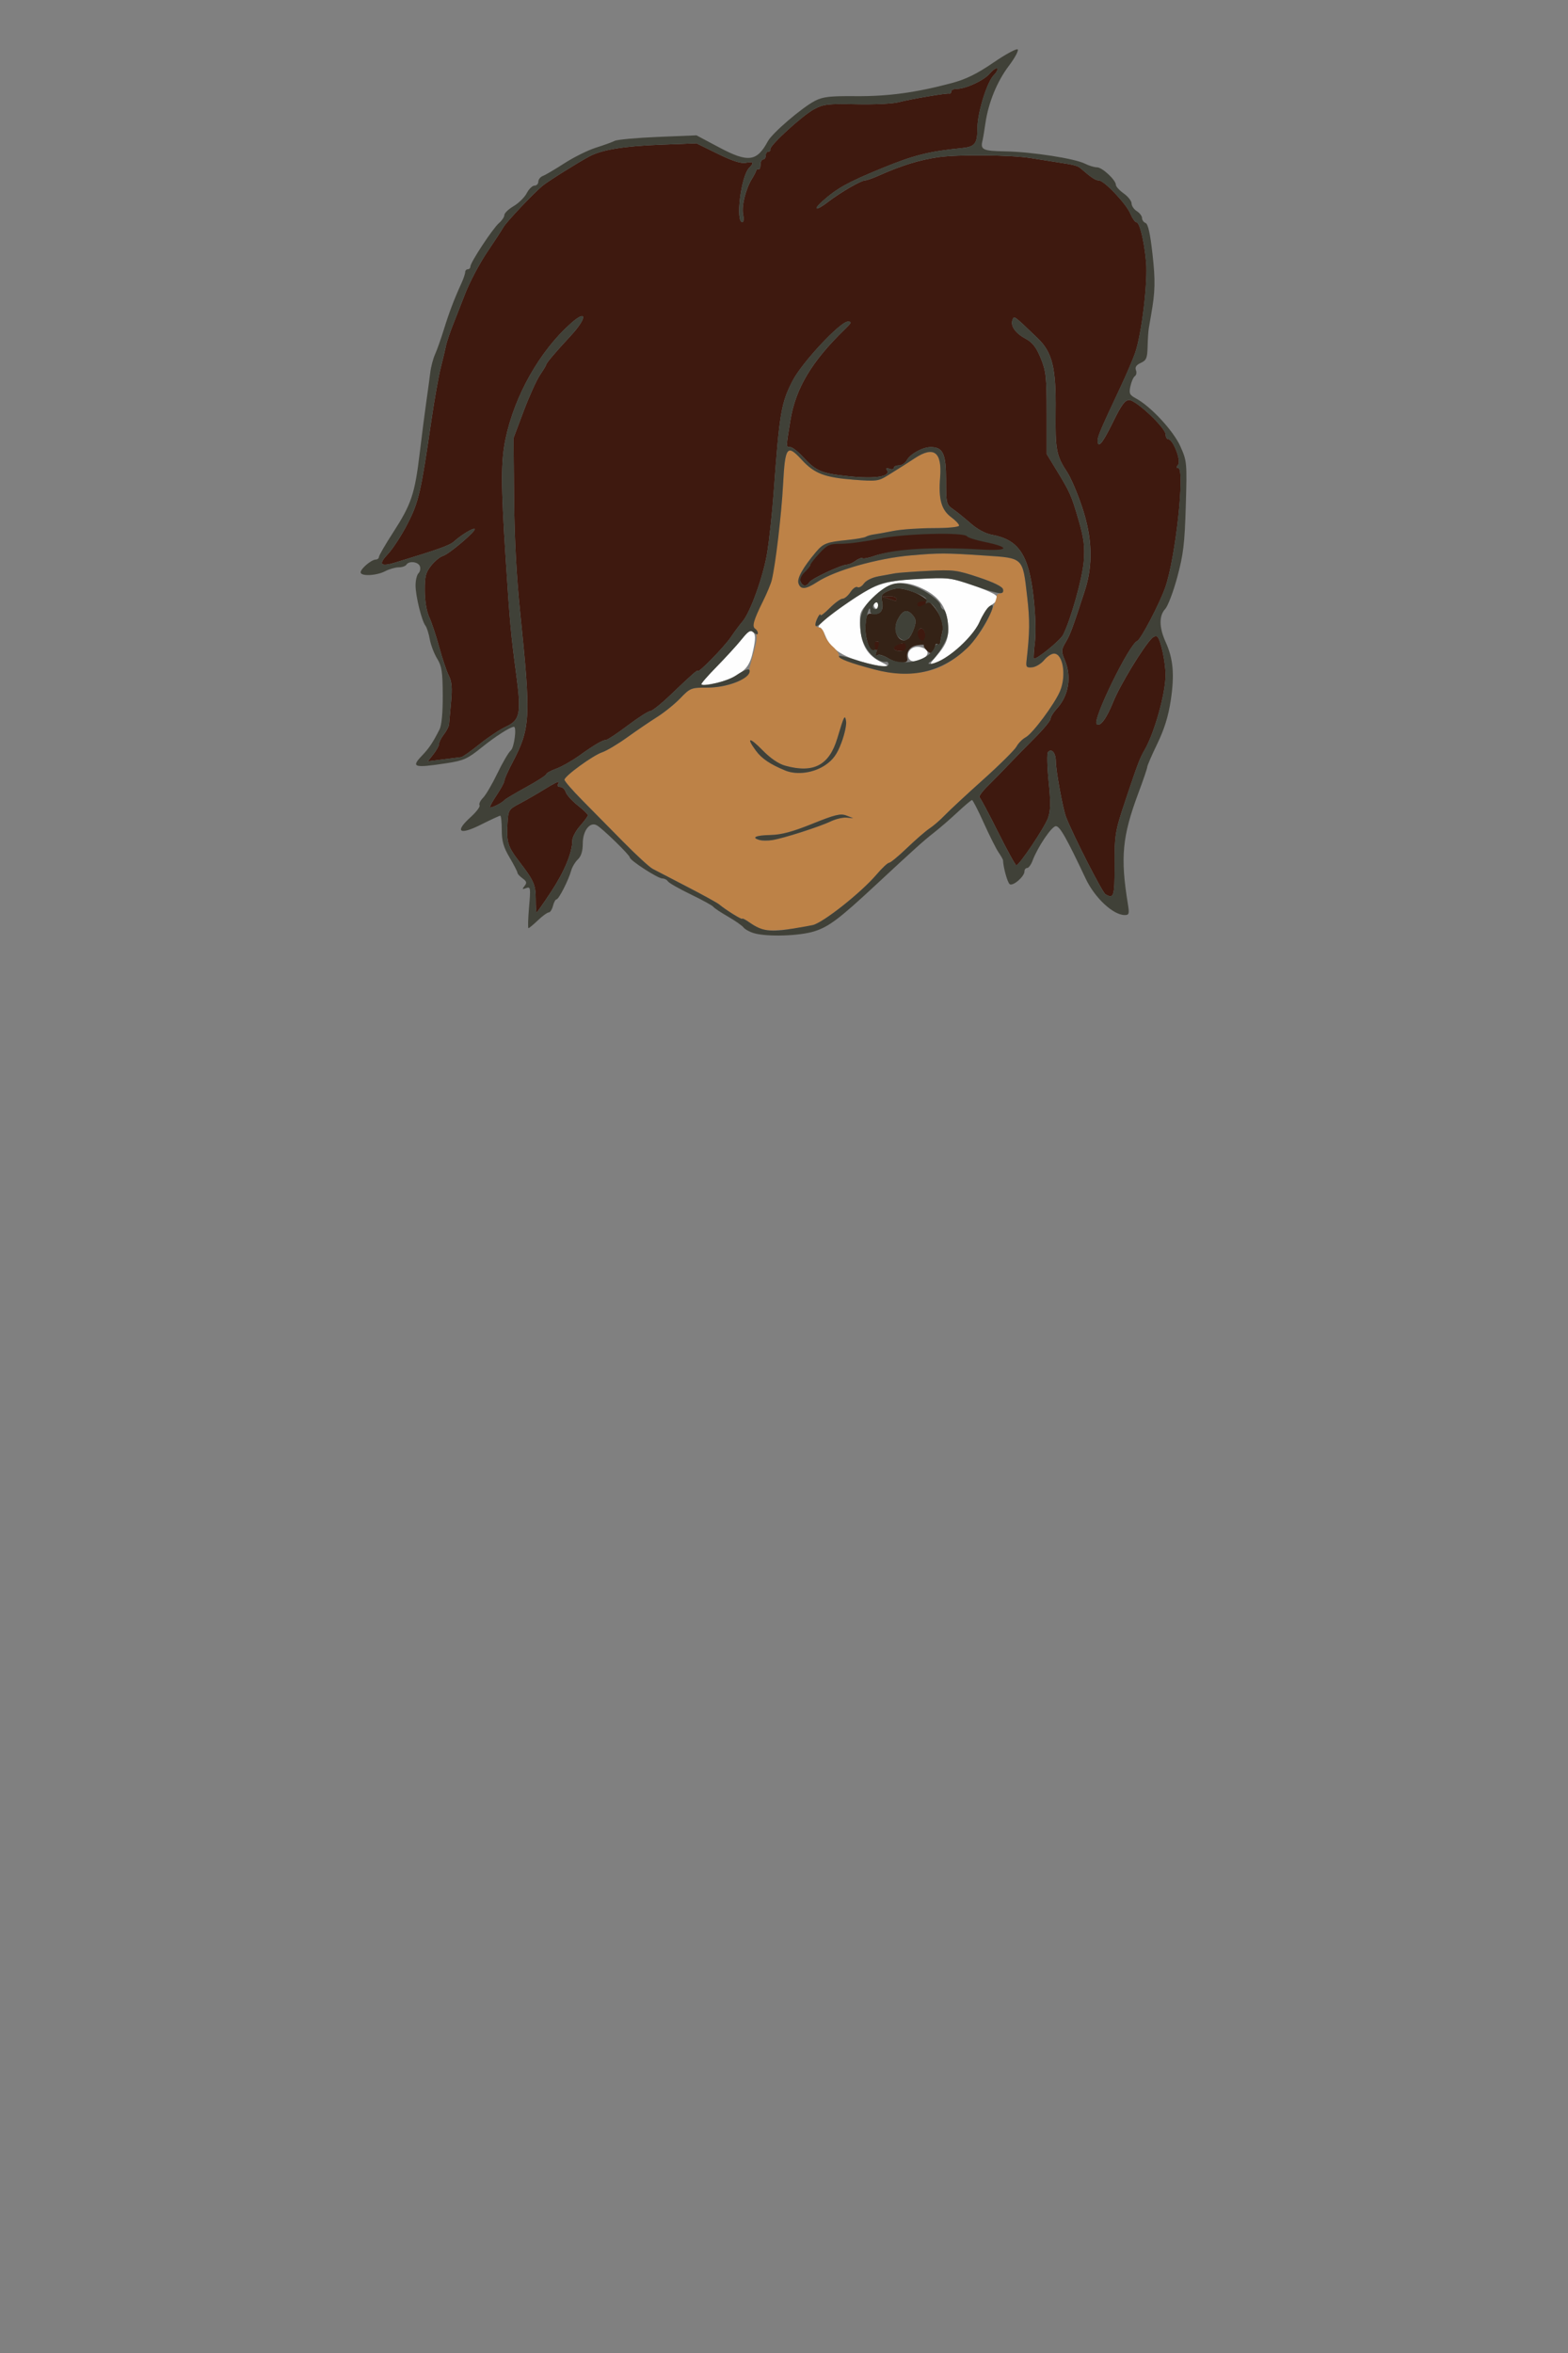 <?xml version="1.0" encoding="UTF-8" standalone="no"?>
<!-- Created with Inkscape (http://www.inkscape.org/) -->

<svg
   version="1.1"
   id="svg2"
   width="192"
   height="288"
   viewBox="0 0 192 288"
   sodipodi:docname="head18.svg"
   inkscape:version="1.2.2 (732a01da63, 2022-12-09)"
   xmlns:inkscape="http://www.inkscape.org/namespaces/inkscape"
   xmlns:sodipodi="http://sodipodi.sourceforge.net/DTD/sodipodi-0.dtd"
   xmlns="http://www.w3.org/2000/svg"
   xmlns:svg="http://www.w3.org/2000/svg">
  <rect x="0" y="0" width="192" height="288" fill="#808080" stroke="none"/>
  <defs
     id="defs6" />
  <sodipodi:namedview
     id="namedview4"
     pagecolor="#ffffff"
     bordercolor="#000000"
     borderopacity="0.25"
     inkscape:showpageshadow="2"
     inkscape:pageopacity="0.0"
     inkscape:pagecheckerboard="0"
     inkscape:deskcolor="#d1d1d1"
     showgrid="false"
     inkscape:zoom="7.994235"
     inkscape:cx="108.01534"
     inkscape:cy="76.680258"
     inkscape:window-width="1920"
     inkscape:window-height="1001"
     inkscape:window-x="-9"
     inkscape:window-y="-9"
     inkscape:window-maximized="1"
     inkscape:current-layer="g170" />
  <g
     inkscape:groupmode="layer"
     inkscape:label="Image"
     id="g8">
    <g
       id="g170">
      <path
         id="path180"
         style="display:inline;fill:#fefefe;stroke-width:0.32"
         d="m 114.477,70.75 c -0.562,0.013 -1.234,0.05 -2.102,0.102 -4.244,0.254 -5.329,0.646 -9.045,3.256 -2.426,1.704 -3.51,2.693 -2.953,2.693 0.162,0 0.474,0.467 0.693,1.039 0.544,1.421 1.916,2.42 4.291,3.121 1.099,0.324 2.359,0.595 2.799,0.6 0.735,0.008 0.712,-0.035 -0.291,-0.535 -1.649,-0.823 -2.367,-2.013 -2.523,-4.182 -0.131,-1.811 -0.09,-1.936 1.074,-3.225 2.109,-2.334 3.905,-2.799 6.381,-1.652 2.079,0.962 3.048,2.232 3.258,4.262 0.188,1.824 -0.115,2.637 -1.613,4.332 -0.732,0.828 -0.64,0.873 0.664,0.32 1.563,-0.663 4.198,-3.268 4.854,-4.797 0.336,-0.783 1.021,-1.724 1.523,-2.094 0.807,-0.594 0.858,-0.725 0.434,-1.133 -0.264,-0.254 -1.691,-0.859 -3.172,-1.344 -1.269,-0.416 -1.995,-0.633 -2.838,-0.721 -0.421,-0.044 -0.872,-0.056 -1.434,-0.043 z m -7.154,2.975 c -0.039,-0.001 -0.082,0.011 -0.127,0.039 -0.179,0.111 -0.244,0.334 -0.143,0.498 0.274,0.444 0.467,0.361 0.467,-0.201 0,-0.206 -0.081,-0.332 -0.197,-0.336 z m -15.338,3.518 c -0.252,-0.03 -0.571,0.262 -1.172,1.01 -0.56,0.697 -1.926,2.194 -3.035,3.326 -1.109,1.132 -2.018,2.122 -2.018,2.197 0,0.274 3.051,-0.327 3.836,-0.756 1.777,-0.97 2.244,-1.578 2.631,-3.42 0.302,-1.439 0.3,-1.921 -0.006,-2.227 -0.077,-0.077 -0.152,-0.121 -0.236,-0.131 z m 20.396,1.922 c -0.114,-0.001 -0.222,0.011 -0.326,0.035 -0.623,0.142 -1.032,0.705 -0.799,1.312 0.204,0.531 0.867,0.576 1.725,0.117 0.885,-0.474 0.764,-1.164 -0.248,-1.418 -0.12,-0.03 -0.238,-0.046 -0.352,-0.047 z" />
      <path
         style="display:inline;fill:#bd8247;stroke-width:0.32"
         d="m 93.12,113.689 c -0.264,-0.099 -0.876,-0.458 -1.36,-0.797 -0.484,-0.339 -0.88,-0.539 -0.88,-0.444 0,0.173 -2.04,-1.095 -2.812,-1.748 -0.227,-0.192 -1.994,-1.166 -3.928,-2.165 -1.934,-0.999 -3.837,-1.987 -4.229,-2.196 -0.392,-0.209 -2.008,-1.694 -3.592,-3.3 C 74.736,101.434 72.468,99.135 71.28,97.933 70.092,96.73 69.12,95.608 69.12,95.439 69.12,94.992 72.606,92.457 73.746,92.074 74.282,91.894 75.656,91.074 76.8,90.252 77.944,89.429 79.6,88.303 80.48,87.748 81.36,87.194 82.639,86.16 83.321,85.45 84.528,84.197 84.623,84.16 86.694,84.16 c 2.508,0 4.954,-1.01 5.035,-2.08 0.027,-0.352 0.523,-2.006 0.797,-3.141 0.334,-1.384 -0.138,-2.127 -0.351,-2.383 -0.331,-0.398 0.256,-2.17 1.113,-3.435 0.93,-1.372 2.247,-7.224 2.6,-13.821 0.249,-4.659 0.488,-4.977 2.277,-3.029 1.556,1.694 2.797,2.17 6.385,2.448 2.752,0.213 3.029,0.178 4.155,-0.525 2.025,-1.264 2.191,-1.369 3.322,-2.112 2.33,-1.53 3.342,-0.76 3.092,2.355 -0.215,2.674 0.149,3.976 1.36,4.872 0.529,0.391 0.962,0.851 0.962,1.022 0,0.18 -1.33,0.31 -3.156,0.31 -1.736,0 -3.932,0.154 -4.88,0.342 -0.948,0.188 -2.025,0.382 -2.394,0.431 -0.369,0.049 -0.816,0.179 -0.994,0.289 -0.178,0.11 -1.172,0.285 -2.209,0.388 -2.594,0.258 -2.996,0.411 -3.897,1.481 -1.599,1.901 -2.333,3.211 -2.139,3.822 0.258,0.813 0.881,0.767 2.317,-0.17 2.171,-1.416 7.366,-2.89 11.433,-3.242 3.558,-0.308 4.156,-0.307 9.066,0.019 4.761,0.317 4.63,0.19 5.185,4.999 0.343,2.971 0.329,4.309 -0.081,7.962 -0.076,0.681 0.029,0.788 0.71,0.718 0.44,-0.045 1.093,-0.441 1.452,-0.88 C 128.211,80.359 128.754,80 129.06,80 c 1.102,0 1.536,2.688 0.741,4.59 -0.651,1.558 -3.355,5.197 -4.197,5.647 -0.403,0.216 -0.913,0.727 -1.132,1.137 -0.219,0.409 -2.055,2.229 -4.08,4.045 -2.025,1.815 -4.138,3.776 -4.695,4.358 -0.557,0.581 -1.397,1.309 -1.867,1.617 -0.47,0.308 -1.708,1.381 -2.752,2.383 -1.044,1.003 -2.037,1.823 -2.208,1.823 -0.171,0 -0.868,0.654 -1.55,1.454 -1.877,2.202 -6.534,5.888 -7.801,6.174 -2.714,0.614 -5.463,0.812 -6.398,0.461 z m 4.96,-11.818 c 1.408,-0.447 3.049,-1.049 3.647,-1.337 0.598,-0.289 1.462,-0.495 1.92,-0.457 l 0.833,0.068 -0.846,-0.327 c -0.707,-0.274 -1.391,-0.108 -4.16,1.01 -2.441,0.985 -3.798,1.348 -5.152,1.375 -1.801,0.037 -2.394,0.324 -1.282,0.62 0.815,0.217 2.151,-0.035 5.04,-0.952 z m 3.017,-8.255 c 0.936,-0.648 1.414,-1.321 1.939,-2.725 0.384,-1.026 0.639,-2.203 0.567,-2.618 -0.151,-0.872 -0.238,-0.704 -1.073,2.087 -0.99,3.307 -2.905,4.319 -6.37,3.363 -0.823,-0.227 -1.823,-0.908 -2.8,-1.909 -1.595,-1.633 -2.025,-1.596 -0.8,0.069 0.714,0.97 1.753,1.671 3.6,2.428 1.432,0.587 3.508,0.294 4.937,-0.696 z m 14.319,-12.123 c 2.382,-1.207 4.356,-3.264 5.58,-5.813 0.592,-1.232 1.058,-2.42 1.036,-2.64 -0.022,-0.22 0.171,-0.4 0.428,-0.4 0.258,0 0.421,-0.229 0.364,-0.51 -0.066,-0.326 -1.143,-0.856 -2.983,-1.469 -2.681,-0.893 -3.112,-0.947 -6.24,-0.786 -1.848,0.096 -3.648,0.229 -4,0.295 -0.352,0.067 -1.253,0.23 -2.002,0.364 -0.797,0.142 -1.55,0.51 -1.814,0.888 -0.249,0.355 -0.602,0.554 -0.784,0.441 -0.182,-0.113 -0.57,0.16 -0.862,0.605 -0.292,0.446 -0.726,0.81 -0.963,0.81 -0.238,0 -0.941,0.509 -1.563,1.131 -0.622,0.622 -1.133,1.018 -1.136,0.88 -0.008,-0.411 -0.625,0.675 -0.63,1.109 -0.003,0.22 0.195,0.4 0.44,0.4 0.245,0 0.537,0.364 0.648,0.809 0.112,0.445 0.559,1.119 0.995,1.498 0.435,0.379 0.792,0.864 0.792,1.079 0,0.446 1.112,0.896 4.32,1.749 3.045,0.81 6.238,0.641 8.375,-0.442 z"
         id="path178"
         inkscape:label="skin"
         sodipodi:nodetypes="ssssssssssssssssssssssssssssssssssssscssssssssssssssssscsscssssssssssssssssssssssssssccssssss" />
      <path
         id="path172"
         style="display:inline;fill:#3e190f;stroke-width:0.32"
         inkscape:label="eye2"
         d="M 108.881,72.992 108,73.023 l 0.801,0.256 c 0.44,0.141 0.835,0.272 0.879,0.289 0.044,0.018 0.08,-0.113 0.08,-0.289 0,-0.176 -0.395,-0.305 -0.879,-0.287 z m 4,0.467 c -0.274,0 -0.717,0.348 -0.717,0.524 0,0.176 0.323,0.398 0.488,0.398 0.166,0 0.874,-0.316 0.983,-0.492 0.109,-0.176 -0.48,-0.43 -0.754,-0.43 z m -0.109,3.461 c -0.303,0.031 -0.652,0.591 -0.471,1.063 0.098,0.256 0.623,0.527 0.805,0.527 0.411,0 0.282,-1.285 -0.123,-1.535 -0.05,-0.031 -0.1,-0.049 -0.148,-0.055 -0.021,-0.002 -0.042,-0.002 -0.062,0 z m -5.412,1.586 c -0.23,0 -0.688,0.271 -0.598,0.506 0.09,0.235 0.469,0.598 0.52,0.598 0.05,0 0.479,-0.379 0.569,-0.613 0.09,-0.235 -0.26,-0.49 -0.49,-0.49 z m 3.113,0.24 c -0.111,0.009 -0.507,0.07 -0.762,0.168 -0.278,0.107 -0.271,0.323 -0.271,0.48 0,0.157 0.357,0.285 0.791,0.285 0.571,0 0.973,-0.134 0.84,-0.48 -0.105,-0.274 -0.309,-0.534 -0.205,-0.586 0.269,-0.134 -0.356,0.13 -0.393,0.133 z"
         sodipodi:nodetypes="cccssscssssssssscssssscsssssssss" />
      <path
         style="display:inline;fill:#342216;stroke-width:0.32"
         d="m 108.778,80.58 c -0.537,-0.327 -1.112,-0.51 -1.277,-0.408 -0.376,0.232 -0.377,0.071 -0.009,-0.898 0.213,-0.561 0.182,-0.767 -0.116,-0.767 -0.238,0 -0.344,0.244 -0.254,0.587 0.084,0.323 0.01,0.587 -0.165,0.587 -0.554,0 -1.093,-1.806 -0.971,-3.25 0.109,-1.282 0.182,-1.383 0.945,-1.293 0.934,0.11 1.335,-0.526 1.049,-1.663 -0.138,-0.551 0.011,-0.801 0.655,-1.095 1.057,-0.481 1.631,-0.473 3.122,0.046 2.259,0.787 4.039,3.209 3.627,4.935 -0.115,0.483 -0.228,1.052 -0.25,1.265 -0.022,0.212 -0.16,0.312 -0.307,0.221 -0.147,-0.091 -0.269,-0.048 -0.272,0.094 -0.003,0.142 -0.134,0.462 -0.291,0.711 -0.244,0.385 -0.359,0.379 -0.78,-0.042 -0.272,-0.272 -0.43,-0.558 -0.351,-0.636 0.078,-0.078 -0.284,-0.08 -0.805,-0.003 -0.914,0.134 -1.416,0.825 -1.219,1.678 0.144,0.624 -1.26,0.583 -2.331,-0.068 z M 110.933,79.2 c 0,-0.523 -0.211,-0.584 -0.987,-0.286 -0.759,0.291 -0.61,0.766 0.24,0.766 0.45,0 0.747,-0.19 0.747,-0.48 z m 0.294,-1.045 c 0.191,-0.129 0.504,-0.694 0.696,-1.254 0.286,-0.838 0.253,-1.127 -0.188,-1.63 -0.671,-0.765 -1.216,-0.592 -1.82,0.577 -0.571,1.105 -0.117,2.542 0.804,2.542 0.088,0 0.316,-0.106 0.508,-0.235 z M 113.28,77.779 c 0,-0.731 -0.505,-1.137 -0.806,-0.649 -0.269,0.435 0.044,1.27 0.476,1.27 0.182,0 0.33,-0.28 0.33,-0.621 z m 0,-3.859 c 0.388,-0.251 0.342,-0.311 -0.24,-0.315 -0.396,-0.003 -0.72,0.139 -0.72,0.315 0,0.401 0.34,0.401 0.96,0 z m -3.52,-0.64 c 0,-0.176 -0.396,-0.306 -0.88,-0.288 l -0.88,0.032 0.8,0.256 c 0.44,0.141 0.836,0.271 0.88,0.288 0.044,0.018 0.08,-0.112 0.08,-0.288 z"
         id="path174"
         inkscape:label="eye1" />
      <path
         id="path278"
         style="display:inline;fill:#3e190f;stroke-width:0.32"
         inkscape:label="hair1"
         d="m 121.959,8.373 c -0.18,0.054 -0.482,0.298 -0.773,0.639 -0.725,0.849 -2.946,1.869 -4.072,1.869 -0.348,0 -0.633,0.142 -0.633,0.318 0,0.176 -0.108,0.293 -0.24,0.26 -0.328,-0.083 -4.753,0.668 -6.271,1.064 -0.677,0.177 -2.983,0.283 -5.121,0.236 -3.472,-0.075 -4.025,-0.01 -5.168,0.607 -1.457,0.787 -5.481,4.471 -5.359,4.906 0.044,0.158 -0.064,0.287 -0.24,0.287 -0.176,0 -0.32,0.215 -0.32,0.479 0,0.264 -0.144,0.48 -0.32,0.48 -0.176,0 -0.32,0.289 -0.32,0.641 0,0.352 -0.106,0.605 -0.238,0.561 -0.132,-0.044 -0.265,0.035 -0.295,0.176 -0.03,0.141 -0.253,0.574 -0.496,0.961 -0.769,1.222 -1.305,3.344 -1.102,4.361 0.108,0.54 0.07,0.98 -0.082,0.98 -0.885,0 -0.18,-5.647 0.832,-6.662 0.628,-0.63 0.516,-0.79 -0.428,-0.609 -0.583,0.111 -1.661,-0.237 -3.439,-1.111 l -2.592,-1.273 -4.318,0.166 c -4.59,0.175 -7.238,0.606 -8.801,1.436 -1.367,0.726 -5.01,3.008 -5.709,3.576 -1.083,0.881 -4.456,4.447 -4.816,5.092 -0.196,0.35 -1.102,1.74 -2.014,3.088 -0.912,1.348 -2.113,3.622 -2.67,5.055 -0.557,1.433 -1.128,2.892 -1.27,3.244 -0.596,1.484 -0.977,2.601 -1.094,3.201 -0.068,0.352 -0.345,1.505 -0.613,2.561 -0.269,1.056 -0.793,4.007 -1.164,6.559 -1.275,8.763 -1.547,9.935 -2.924,12.611 -0.716,1.392 -1.792,3.047 -2.391,3.68 -1.207,1.275 -0.924,1.599 0.906,1.041 5.296,-1.614 6.658,-2.1 7.168,-2.562 0.897,-0.813 2.387,-1.719 2.553,-1.553 0.225,0.225 -3.155,3.1 -3.883,3.303 -0.352,0.098 -0.999,0.628 -1.439,1.178 -0.674,0.842 -0.8,1.329 -0.789,3.092 0.007,1.249 0.225,2.542 0.539,3.211 0.289,0.616 0.841,2.272 1.225,3.68 0.384,1.408 0.914,2.984 1.18,3.5 0.365,0.71 0.432,1.489 0.275,3.199 -0.114,1.244 -0.224,2.478 -0.246,2.742 -0.022,0.264 -0.307,0.822 -0.633,1.242 -0.326,0.42 -0.592,0.94 -0.592,1.156 0,0.217 -0.308,0.786 -0.686,1.266 l -0.686,0.873 1.885,-0.232 c 1.037,-0.128 2.031,-0.252 2.207,-0.277 0.176,-0.025 1.184,-0.74 2.24,-1.588 1.056,-0.848 2.516,-1.816 3.244,-2.15 1.706,-0.784 1.876,-1.624 1.264,-6.24 -0.688,-5.188 -0.793,-6.34 -1.312,-14.352 -0.591,-9.112 -0.591,-11.903 -0.002,-14.686 1.118,-5.279 4.176,-10.677 7.957,-14.053 2.06,-1.84 2.032,-0.676 -0.037,1.547 -1.836,1.972 -2.953,3.29 -2.953,3.482 0,0.079 -0.343,0.645 -0.76,1.26 -0.417,0.615 -1.317,2.601 -2,4.414 l -1.24,3.297 0.061,7.361 c 0.041,4.845 0.299,9.654 0.756,14.078 1.33,12.891 1.267,14.087 -0.984,18.357 -0.523,0.992 -0.953,1.963 -0.953,2.156 -3.75e-4,0.194 -0.424,0.982 -0.941,1.752 -0.517,0.77 -0.889,1.451 -0.826,1.514 0.132,0.132 1.532,-0.572 1.768,-0.889 0.088,-0.118 1.277,-0.827 2.641,-1.574 1.364,-0.748 2.48,-1.465 2.48,-1.594 0,-0.128 0.539,-0.428 1.199,-0.666 0.66,-0.239 1.925,-0.953 2.811,-1.586 1.905,-1.361 2.909,-1.949 3.324,-1.949 0.167,0 1.356,-0.792 2.643,-1.76 1.287,-0.968 2.524,-1.762 2.75,-1.762 0.226,0 1.308,-0.854 2.402,-1.9 2.705,-2.586 3.43,-3.226 3.43,-3.025 0,0.379 3.222,-2.913 4.061,-4.148 0.495,-0.729 1.125,-1.575 1.4,-1.881 0.941,-1.046 2.57,-5.567 3.035,-8.426 0.256,-1.571 0.612,-4.874 0.791,-7.338 0.713,-9.799 0.919,-11.015 2.342,-13.756 1.147,-2.21 5.82,-7.205 6.74,-7.205 0.52,0 0.474,0.129 -0.32,0.896 -4.093,3.954 -6.074,7.26 -6.715,11.205 -0.551,3.395 -0.55,3.26 -0.01,3.26 0.244,0 0.94,0.539 1.549,1.199 1.623,1.759 2.245,2.02 5.646,2.373 3.226,0.335 5.128,0.03 4.648,-0.746 -0.156,-0.252 -0.058,-0.309 0.301,-0.172 0.293,0.112 0.531,0.065 0.531,-0.105 0,-0.17 0.283,-0.309 0.629,-0.309 0.346,-10e-7 0.783,-0.287 0.971,-0.637 0.409,-0.765 1.936,-1.604 2.92,-1.604 1.503,0 1.881,0.809 1.881,4.033 0,2.848 0.036,3.001 0.836,3.551 0.46,0.316 1.433,1.102 2.164,1.746 0.816,0.719 1.822,1.261 2.605,1.402 3.281,0.592 4.519,2.44 5.105,7.621 0.234,2.066 0.306,4.374 0.172,5.486 -0.128,1.056 -0.188,1.972 -0.133,2.037 0.208,0.246 3.218,-2.189 3.58,-2.896 0.943,-1.842 2.383,-6.974 2.535,-9.033 0.135,-1.826 0.009,-2.807 -0.641,-5.035 -0.88,-3.018 -1.033,-3.363 -2.746,-6.17 l -1.158,-1.896 v -4.982 c 0,-4.456 -0.078,-5.171 -0.73,-6.756 -0.55,-1.336 -1.008,-1.923 -1.861,-2.383 -1.263,-0.68 -1.874,-1.566 -1.59,-2.307 0.199,-0.52 0.121,-0.576 3.061,2.242 1.814,1.739 2.277,3.606 2.217,8.941 -0.053,4.752 0.079,5.441 1.436,7.506 0.438,0.667 1.25,2.572 1.805,4.234 1.262,3.784 1.365,7.068 0.324,10.258 -1.538,4.711 -1.765,5.324 -2.336,6.293 -0.553,0.94 -0.559,1.099 -0.1,2.199 0.854,2.045 0.47,4.35 -0.988,5.926 -0.416,0.45 -0.756,1 -0.756,1.225 0,0.224 -0.828,1.236 -1.84,2.248 -1.012,1.012 -2.489,2.523 -3.281,3.355 -0.792,0.833 -1.972,2.04 -2.623,2.684 -0.651,0.644 -1.083,1.247 -0.959,1.34 0.124,0.093 1.143,2.006 2.266,4.25 1.123,2.244 2.132,4.076 2.24,4.072 0.371,-0.014 3.464,-4.631 3.879,-5.789 0.324,-0.905 0.342,-1.879 0.078,-4.48 -0.185,-1.828 -0.219,-3.448 -0.076,-3.6 0.454,-0.482 0.955,0.12 0.955,1.145 0,1.11 0.866,5.828 1.25,6.812 0.895,2.294 4.435,9.224 4.83,9.457 1.023,0.604 1.121,0.291 1.121,-3.617 0,-3.775 0.051,-4.074 1.391,-8.08 1.396,-4.173 1.722,-5.029 2.248,-5.92 1.215,-2.057 2.592,-6.942 2.598,-9.219 0.004,-1.492 -0.567,-4.206 -0.98,-4.664 -0.145,-0.161 -0.446,-0.091 -0.697,0.16 -1.071,1.072 -3.916,5.755 -4.738,7.803 -0.82,2.041 -1.62,3.107 -2.027,2.699 -0.529,-0.529 3.989,-9.773 4.967,-10.162 0.439,-0.175 2.749,-4.587 3.447,-6.588 1.266,-3.624 2.447,-14.59 1.572,-14.59 -0.236,0 -0.235,-0.122 0.002,-0.408 0.39,-0.47 -0.635,-3.111 -1.207,-3.111 -0.185,0 -0.334,-0.267 -0.334,-0.592 0,-0.795 -3.616,-4.207 -4.459,-4.207 -0.519,0 -0.961,0.602 -1.996,2.719 -1.27,2.599 -1.865,3.308 -1.865,2.221 0,-0.498 0.372,-1.369 2.801,-6.541 0.703,-1.496 1.506,-3.368 1.783,-4.16 0.796,-2.269 1.571,-8.687 1.346,-11.129 -0.243,-2.623 -0.79,-4.871 -1.188,-4.871 -0.162,0 -0.493,-0.467 -0.734,-1.039 -0.522,-1.236 -3.217,-4.08 -3.865,-4.08 -0.403,0 -0.867,-0.305 -2.186,-1.439 -0.432,-0.372 -0.709,-0.445 -3.078,-0.809 -0.968,-0.148 -2.335,-0.364 -3.039,-0.48 -2.399,-0.397 -8.955,-0.463 -11.359,-0.113 -2.328,0.339 -4.5,1.009 -7.264,2.242 -0.738,0.329 -1.505,0.6 -1.703,0.6 -0.491,0 -3.083,1.509 -4.568,2.658 -1.426,1.103 -1.906,1.002 -0.625,-0.131 1.796,-1.589 3.051,-2.285 7.195,-3.99 3.926,-1.616 5.832,-2.1 9.803,-2.486 1.659,-0.161 1.95,-0.53 1.957,-2.477 0.006,-1.85 1.173,-5.625 1.994,-6.445 0.343,-0.343 0.532,-0.712 0.422,-0.822 -0.028,-0.028 -0.073,-0.032 -0.133,-0.014 z m -7.971,56.826 c -2.271,-1e-5 -4.823,0.08 -6.383,0.404 -1.625,0.338 -3.84,0.738 -4.733,0.738 -1.465,0 -1.792,0.209 -2.787,1.293 -0.606,0.66 -0.884,1.428 -0.885,1.553 -8.42e-4,0.125 -0.526,0.575 -0.901,0.924 -0.396,0.369 -0.382,0.781 -0.271,1.07 0.232,0.605 0.728,0.646 1.074,0.086 0.278,-0.448 3.9,-2.142 4.617,-2.158 0.242,-0.006 0.713,-0.216 1.047,-0.469 0.334,-0.253 0.714,-0.394 0.846,-0.312 0.131,0.081 0.812,-0.055 1.514,-0.303 0.701,-0.248 2.338,-0.537 3.635,-0.645 1.297,-0.107 3.519,0.233 4.135,0.143 0.616,-0.09 2.564,-0.306 4.176,-0.137 4.324,0.454 5.395,-0.547 1.736,-1.242 -1.083,-0.206 -1.993,-0.88 -2.098,-1.039 -1.939,-0.028 -2.937,0.083 -4.723,0.094 z M 68.42,95.738 c -0.05,-0.13 -0.58,0.145 -1.846,0.924 -0.877,0.54 -2.212,1.306 -2.965,1.703 -1.326,0.699 -1.373,0.778 -1.469,2.441 -0.132,2.288 0.033,2.817 1.453,4.664 1.777,2.313 2.006,2.839 2.006,4.605 0,0.882 0.048,1.604 0.107,1.604 0.059,0 0.866,-1.151 1.791,-2.557 1.626,-2.471 2.582,-4.784 2.582,-6.25 0,-0.388 0.43,-1.193 0.955,-1.789 0.525,-0.596 0.956,-1.18 0.959,-1.297 0.003,-0.117 -0.561,-0.663 -1.256,-1.213 -0.694,-0.55 -1.353,-1.282 -1.463,-1.627 -0.109,-0.345 -0.413,-0.627 -0.676,-0.627 -0.263,0 -0.388,-0.144 -0.279,-0.32 0.08,-0.13 0.116,-0.218 0.1,-0.262 z"
         sodipodi:nodetypes="cssssssssssssssssssscccsssssssssssssssssssssssscccssssccsssscccsscsssssssssssssssssscsssssssssssssssccsscccssssscssssssssssssccccsssscscssssssscssssssssssssssssssssscsscccssscsssssssssssccsssssssssscsssss" />
      <path
         style="display:inline;fill:#404138;stroke-width:0.32"
         d="m 92.32,114.219 c -0.528,-0.157 -1.104,-0.474 -1.28,-0.704 C 90.864,113.284 90,112.682 89.12,112.176 c -0.88,-0.506 -1.681,-1.041 -1.78,-1.189 -0.099,-0.148 -1.342,-0.831 -2.763,-1.518 -1.421,-0.687 -2.68,-1.406 -2.799,-1.599 -0.119,-0.192 -0.426,-0.349 -0.682,-0.349 -0.547,0 -3.976,-2.218 -3.976,-2.572 0,-0.289 -3.339,-3.541 -4.037,-3.932 -0.849,-0.475 -1.723,0.652 -1.723,2.221 0,0.931 -0.195,1.564 -0.6,1.95 -0.33,0.315 -0.7,0.932 -0.821,1.372 -0.322,1.168 -1.521,3.52 -1.794,3.52 -0.129,0 -0.325,0.36 -0.436,0.8 -0.11,0.44 -0.343,0.8 -0.518,0.8 -0.174,0 -0.769,0.432 -1.321,0.96 -0.552,0.528 -1.074,0.96 -1.158,0.96 -0.085,0 -0.053,-1.151 0.069,-2.558 0.208,-2.388 0.184,-2.544 -0.359,-2.34 -0.485,0.182 -0.517,0.138 -0.194,-0.26 0.313,-0.386 0.267,-0.565 -0.24,-0.931 -0.345,-0.249 -0.628,-0.558 -0.628,-0.688 0,-0.129 -0.432,-0.968 -0.96,-1.863 -0.75,-1.273 -0.96,-2.009 -0.96,-3.374 0,-0.96 -0.084,-1.746 -0.186,-1.746 -0.102,0 -1.171,0.494 -2.374,1.098 -2.647,1.329 -3.251,0.88 -1.249,-0.928 0.701,-0.633 1.192,-1.285 1.09,-1.449 -0.101,-0.164 0.09,-0.572 0.425,-0.907 0.335,-0.335 1.127,-1.686 1.76,-3.003 0.633,-1.317 1.373,-2.578 1.643,-2.802 C 62.961,91.507 63.296,88.96 62.929,88.96 c -0.433,0 -2.279,1.18 -3.931,2.513 -1.75,1.412 -2.217,1.622 -4.32,1.942 -4.012,0.612 -4.375,0.501 -3.014,-0.919 0.875,-0.913 1.324,-1.583 2.157,-3.217 0.258,-0.505 0.402,-2.047 0.393,-4.187 -0.013,-2.864 -0.119,-3.555 -0.687,-4.48 C 53.156,80.012 52.751,78.944 52.625,78.24 52.499,77.536 52.26,76.788 52.094,76.578 51.639,76.004 50.888,72.954 50.884,71.664 c -0.002,-0.625 0.159,-1.299 0.359,-1.498 0.199,-0.199 0.276,-0.588 0.17,-0.864 C 51.199,68.744 50.069,68.62 49.76,69.12 c -0.109,0.176 -0.533,0.32 -0.942,0.32 -0.409,0 -1.157,0.215 -1.661,0.478 C 46.091,70.474 44.16,70.56 44.16,70.051 c 0,-0.439 1.306,-1.546 1.84,-1.561 0.22,-0.006 0.4,-0.15 0.4,-0.32 0,-0.17 0.771,-1.502 1.714,-2.96 2.254,-3.486 2.675,-4.734 3.272,-9.691 0.275,-2.288 0.645,-5.168 0.823,-6.4 0.177,-1.232 0.392,-2.816 0.477,-3.52 0.085,-0.704 0.35,-1.712 0.59,-2.24 0.239,-0.528 0.724,-1.896 1.077,-3.04 0.636,-2.061 1.26,-3.703 2.148,-5.648 C 56.753,34.117 56.96,33.505 56.96,33.312 56.96,33.118 57.104,32.96 57.28,32.96 c 0.176,0 0.32,-0.155 0.32,-0.344 0,-0.502 2.749,-4.67 3.51,-5.322 0.357,-0.306 0.65,-0.745 0.65,-0.976 0,-0.231 0.509,-0.72 1.132,-1.087 0.622,-0.367 1.346,-1.082 1.608,-1.589 C 64.762,23.135 65.189,22.72 65.448,22.72 65.708,22.72 65.92,22.499 65.92,22.23 c 0,-0.27 0.252,-0.584 0.56,-0.699 0.308,-0.115 1.496,-0.814 2.64,-1.553 1.144,-0.739 2.872,-1.594 3.84,-1.9 0.968,-0.306 2.012,-0.683 2.319,-0.839 0.308,-0.156 2.684,-0.371 5.28,-0.479 L 85.28,16.565 l 2.794,1.485 c 3.537,1.88 4.608,1.742 5.955,-0.77 0.533,-0.995 4.168,-4.11 5.752,-4.931 0.981,-0.508 1.824,-0.606 5.019,-0.58 3.927,0.032 7.325,-0.429 11.68,-1.583 1.785,-0.473 3.112,-1.122 5.179,-2.535 1.528,-1.045 2.864,-1.761 2.968,-1.593 0.104,0.169 -0.384,1.064 -1.084,1.989 -1.449,1.915 -2.509,4.501 -2.877,7.024 -0.139,0.95 -0.29,1.872 -0.337,2.048 -0.32,1.215 -0.049,1.352 2.792,1.409 3.265,0.065 8.501,0.877 9.744,1.511 0.475,0.242 1.132,0.44 1.46,0.44 0.64,0 2.316,1.56 2.316,2.156 0,0.198 0.432,0.668 0.96,1.044 0.528,0.376 0.96,0.927 0.96,1.225 0,0.298 0.288,0.721 0.64,0.941 0.352,0.22 0.64,0.599 0.64,0.843 0,0.244 0.197,0.519 0.439,0.611 0.3,0.115 0.566,1.314 0.842,3.794 0.366,3.295 0.337,4.564 -0.173,7.466 -0.093,0.528 -0.218,1.248 -0.277,1.6 -0.06,0.352 -0.127,1.373 -0.149,2.269 -0.035,1.403 -0.151,1.679 -0.835,1.99 -0.544,0.248 -0.731,0.526 -0.593,0.884 0.11,0.287 0.053,0.615 -0.126,0.73 -0.18,0.114 -0.426,0.667 -0.548,1.229 -0.195,0.898 -0.113,1.079 0.68,1.505 1.81,0.973 4.591,3.976 5.434,5.867 0.806,1.807 0.82,1.966 0.664,7.287 -0.135,4.601 -0.296,5.943 -1.039,8.704 -0.484,1.795 -1.149,3.553 -1.478,3.907 -0.776,0.833 -0.76,2.271 0.047,4.041 0.933,2.049 1.105,3.991 0.632,7.136 -0.292,1.943 -0.785,3.534 -1.647,5.317 -0.677,1.4 -1.23,2.676 -1.23,2.836 0,0.16 -0.492,1.607 -1.093,3.215 -1.976,5.289 -2.218,7.844 -1.285,13.564 0.196,1.203 0.151,1.36 -0.389,1.36 -1.406,0 -3.666,-2.106 -4.77,-4.445 -2.377,-5.034 -3.173,-6.435 -3.656,-6.435 -0.509,0 -2.233,2.555 -2.863,4.24 -0.181,0.484 -0.476,0.88 -0.657,0.88 -0.18,0 -0.328,0.191 -0.328,0.424 0,0.619 -1.39,1.825 -1.799,1.561 -0.274,-0.177 -0.793,-2.029 -0.826,-2.945 -0.003,-0.088 -0.251,-0.52 -0.551,-0.96 -0.3,-0.44 -1.112,-2.059 -1.805,-3.597 -0.693,-1.538 -1.34,-2.798 -1.438,-2.8 -0.098,-0.002 -0.89,0.663 -1.76,1.477 -0.87,0.814 -2.158,1.93 -2.862,2.48 -1.309,1.022 -2.344,1.952 -7.171,6.44 -4.434,4.122 -5.71,5.088 -7.479,5.66 -1.806,0.584 -5.835,0.714 -7.429,0.238 z M 97.28,113.626 c 0.968,-0.159 1.975,-0.339 2.238,-0.398 1.267,-0.287 5.924,-3.972 7.801,-6.174 0.682,-0.8 1.379,-1.454 1.55,-1.454 0.171,0 1.164,-0.82 2.208,-1.823 1.044,-1.003 2.282,-2.075 2.752,-2.383 0.47,-0.308 1.31,-1.036 1.867,-1.617 0.557,-0.581 2.67,-2.542 4.695,-4.358 2.025,-1.815 3.861,-3.636 4.08,-4.045 0.219,-0.409 0.728,-0.921 1.132,-1.137 0.842,-0.451 3.546,-4.089 4.197,-5.647 C 130.596,82.688 130.162,80 129.06,80 c -0.306,0 -0.849,0.359 -1.208,0.798 -0.359,0.439 -1.012,0.835 -1.452,0.88 -0.681,0.07 -0.787,-0.036 -0.71,-0.718 0.41,-3.654 0.424,-4.991 0.081,-7.962 -0.555,-4.808 -0.424,-4.682 -5.185,-4.999 -4.909,-0.326 -5.507,-0.328 -9.066,-0.019 -4.067,0.352 -9.262,1.826 -11.433,3.242 -1.436,0.937 -2.059,0.982 -2.317,0.17 -0.194,-0.61 0.54,-1.921 2.139,-3.822 0.9,-1.07 1.302,-1.223 3.897,-1.481 1.037,-0.103 2.031,-0.278 2.209,-0.388 0.178,-0.11 0.626,-0.24 0.994,-0.289 0.369,-0.049 1.446,-0.242 2.394,-0.431 0.948,-0.188 3.144,-0.342 4.88,-0.342 1.826,0 3.156,-0.131 3.156,-0.31 0,-0.171 -0.433,-0.63 -0.962,-1.022 -1.211,-0.896 -1.575,-2.198 -1.36,-4.872 0.25,-3.114 -0.762,-3.885 -3.092,-2.355 -1.131,0.743 -1.297,0.848 -3.322,2.112 -1.126,0.703 -1.403,0.738 -4.155,0.525 -3.587,-0.278 -4.829,-0.754 -6.385,-2.448 -1.789,-1.948 -2.028,-1.63 -2.277,3.029 -0.2,3.733 -0.919,9.819 -1.384,11.711 -0.112,0.456 -0.598,1.622 -1.079,2.59 -1.133,2.279 -1.367,3.098 -0.957,3.352 0.183,0.113 0.333,0.359 0.333,0.546 0,0.21 -0.191,0.182 -0.497,-0.072 -0.423,-0.351 -0.646,-0.225 -1.503,0.841 -0.553,0.689 -1.913,2.178 -3.021,3.309 -1.108,1.131 -1.957,2.114 -1.887,2.184 0.336,0.336 3.215,-0.401 4.212,-1.078 1.239,-0.841 1.853,-0.974 1.665,-0.362 -0.274,0.892 -2.889,1.84 -5.077,1.84 -2.07,0 -2.166,0.037 -3.372,1.29 C 82.639,86.16 81.36,87.194 80.48,87.748 79.6,88.303 77.944,89.429 76.8,90.252 75.656,91.074 74.282,91.894 73.746,92.074 72.606,92.457 69.12,94.992 69.12,95.439 c 0,0.169 0.972,1.291 2.16,2.494 1.188,1.203 3.456,3.501 5.039,5.108 1.584,1.606 3.2,3.092 3.592,3.3 0.392,0.209 2.295,1.197 4.229,2.196 1.934,0.999 3.702,1.973 3.928,2.165 0.772,0.652 2.812,1.921 2.812,1.748 0,-0.095 0.396,0.105 0.88,0.444 1.574,1.102 2.52,1.228 5.52,0.734 z m -4.24,-10.804 c -1.112,-0.296 -0.519,-0.583 1.282,-0.62 1.354,-0.028 2.711,-0.39 5.152,-1.375 2.769,-1.118 3.453,-1.284 4.16,-1.01 l 0.846,0.327 -0.833,-0.068 c -0.458,-0.037 -1.322,0.169 -1.92,0.457 -1.348,0.651 -5.874,2.1 -7.167,2.294 -0.528,0.079 -1.212,0.077 -1.52,-0.005 z m 3.12,-8.511 c -1.847,-0.757 -2.886,-1.457 -3.6,-2.428 -1.225,-1.665 -0.795,-1.702 0.8,-0.069 0.977,1 1.977,1.682 2.8,1.909 3.465,0.955 5.38,-0.056 6.37,-3.363 0.835,-2.791 0.922,-2.959 1.073,-2.087 0.072,0.414 -0.183,1.592 -0.567,2.618 -0.525,1.405 -1.004,2.077 -1.939,2.725 -1.428,0.99 -3.504,1.282 -4.937,0.696 z m 10.88,-12.377 c -2.905,-0.772 -4.32,-1.297 -4.32,-1.603 0,-0.135 0.825,0.027 1.834,0.359 2.504,0.826 4.246,1.084 4.246,0.63 0,-0.198 -0.108,-0.344 -0.24,-0.323 -1.242,0.196 -2.861,-1.558 -3.137,-3.4 -0.3,-2 0.052,-3.108 1.391,-4.389 2.026,-1.936 3.007,-2.199 5.238,-1.402 1.358,0.485 3.104,1.783 3.13,2.326 0.01,0.205 0.176,0.426 0.369,0.49 0.193,0.064 0.427,0.789 0.52,1.611 0.138,1.227 0.017,1.751 -0.678,2.937 -0.465,0.794 -1.095,1.589 -1.4,1.766 -0.305,0.177 -0.39,0.327 -0.191,0.332 1.548,0.041 5.252,-3.067 6.15,-5.161 0.33,-0.769 0.835,-1.594 1.123,-1.833 1.539,-1.277 -0.89,3.386 -2.619,5.029 -3.149,2.992 -6.85,3.844 -11.418,2.63 z m 6.31,-1.547 c 0.49,-0.289 0.973,-0.785 1.074,-1.102 0.1,-0.316 0.292,-0.508 0.426,-0.425 0.134,0.083 0.262,-0.023 0.284,-0.235 0.022,-0.212 0.137,-0.792 0.255,-1.289 0.305,-1.285 -1.136,-3.981 -1.881,-3.52 -0.18,0.111 -0.23,0.046 -0.112,-0.145 0.251,-0.406 -0.169,-0.715 -1.716,-1.264 -1.407,-0.5 -1.996,-0.505 -3.045,-0.027 -0.644,0.293 -0.794,0.544 -0.655,1.095 0.099,0.393 0.092,0.942 -0.015,1.22 -0.223,0.581 -1.405,0.693 -1.405,0.132 0,-0.952 -0.431,0.201 -0.561,1.501 -0.166,1.661 0.434,3.469 1.07,3.225 0.278,-0.107 0.352,0.012 0.22,0.356 -0.127,0.331 -0.071,0.437 0.157,0.297 0.195,-0.121 0.798,0.05 1.339,0.379 1.159,0.705 3.186,0.617 4.564,-0.197 z m -3.133,-2.233 c -0.647,-0.443 -0.772,-1.396 -0.301,-2.306 0.605,-1.169 1.15,-1.342 1.82,-0.577 0.441,0.503 0.474,0.792 0.188,1.63 -0.315,0.922 -0.774,1.489 -1.204,1.489 -0.088,0 -0.315,-0.106 -0.503,-0.235 z M 107.52,74.061 c 0,-0.274 -0.144,-0.41 -0.32,-0.301 -0.176,0.109 -0.32,0.333 -0.32,0.499 0,0.166 0.144,0.301 0.32,0.301 0.176,0 0.32,-0.224 0.32,-0.499 z m -7.675,2.399 c 0.005,-0.474 0.621,-1.617 0.63,-1.169 0.003,0.138 0.514,-0.258 1.136,-0.88 0.622,-0.622 1.325,-1.131 1.563,-1.131 0.238,0 0.671,-0.365 0.963,-0.81 0.292,-0.446 0.68,-0.718 0.862,-0.605 0.182,0.113 0.535,-0.086 0.784,-0.441 0.265,-0.378 1.018,-0.747 1.814,-0.888 0.749,-0.133 1.65,-0.297 2.002,-0.364 0.352,-0.067 2.152,-0.2 4,-0.295 3.128,-0.162 3.559,-0.107 6.24,0.786 1.841,0.613 2.917,1.143 2.983,1.469 0.145,0.716 -0.387,0.646 -3.643,-0.477 -2.763,-0.952 -2.99,-0.979 -6.682,-0.787 -2.755,0.143 -4.217,0.373 -5.237,0.825 -1.52,0.673 -5.105,3.093 -6.541,4.417 -0.599,0.552 -0.878,0.664 -0.875,0.352 z M 67.498,109.123 c 1.626,-2.471 2.582,-4.785 2.582,-6.251 0,-0.388 0.43,-1.193 0.955,-1.789 0.525,-0.596 0.957,-1.179 0.96,-1.296 0.003,-0.117 -0.563,-0.663 -1.257,-1.213 C 70.043,98.024 69.385,97.292 69.276,96.947 69.166,96.602 68.862,96.32 68.6,96.32 68.337,96.32 68.211,96.176 68.32,96 c 0.322,-0.521 -0.058,-0.377 -1.746,0.662 -0.877,0.54 -2.212,1.307 -2.965,1.704 -1.326,0.699 -1.373,0.778 -1.469,2.441 -0.132,2.288 0.033,2.816 1.452,4.663 1.777,2.313 2.006,2.839 2.006,4.606 0,0.882 0.049,1.604 0.108,1.604 0.059,0 0.865,-1.15 1.79,-2.557 z M 136.48,105.84 c 0,-3.775 0.052,-4.074 1.392,-8.08 1.396,-4.173 1.721,-5.029 2.247,-5.92 1.215,-2.057 2.591,-6.942 2.597,-9.218 0.004,-1.492 -0.566,-4.207 -0.979,-4.665 -0.145,-0.161 -0.448,-0.091 -0.699,0.16 -1.071,1.072 -3.914,5.756 -4.737,7.803 -0.82,2.041 -1.621,3.107 -2.028,2.7 -0.529,-0.529 3.99,-9.774 4.968,-10.163 0.439,-0.175 2.747,-4.587 3.446,-6.588 1.266,-3.624 2.447,-14.588 1.572,-14.588 -0.236,0 -0.235,-0.123 0.002,-0.409 C 144.651,56.401 143.628,53.76 143.056,53.76 c -0.185,0 -0.336,-0.266 -0.336,-0.591 0,-0.795 -3.616,-4.209 -4.459,-4.209 -0.519,0 -0.961,0.603 -1.996,2.72 -1.27,2.599 -1.865,3.306 -1.865,2.219 0,-0.498 0.372,-1.368 2.801,-6.539 0.703,-1.496 1.505,-3.368 1.782,-4.16 0.796,-2.269 1.572,-8.689 1.346,-11.131 C 140.087,29.446 139.54,27.2 139.142,27.2 c -0.162,0 -0.492,-0.468 -0.734,-1.04 -0.522,-1.236 -3.217,-4.08 -3.866,-4.08 -0.403,0 -0.867,-0.306 -2.186,-1.44 -0.432,-0.372 -0.708,-0.444 -3.077,-0.807 -0.968,-0.148 -2.336,-0.365 -3.04,-0.482 -2.399,-0.397 -8.954,-0.462 -11.358,-0.112 -2.328,0.339 -4.5,1.009 -7.264,2.242 -0.738,0.329 -1.505,0.599 -1.703,0.599 -0.491,0 -3.084,1.508 -4.569,2.657 -1.426,1.103 -1.906,1.003 -0.625,-0.13 1.796,-1.589 3.051,-2.286 7.195,-3.991 3.926,-1.616 5.832,-2.099 9.803,-2.485 1.659,-0.161 1.951,-0.531 1.957,-2.477 0.006,-1.85 1.174,-5.623 1.995,-6.444 0.343,-0.343 0.533,-0.714 0.422,-0.824 -0.11,-0.11 -0.518,0.171 -0.907,0.626 C 120.461,9.861 118.24,10.88 117.114,10.88 c -0.348,0 -0.634,0.144 -0.634,0.32 0,0.176 -0.108,0.293 -0.24,0.259 -0.328,-0.083 -4.754,0.668 -6.272,1.064 -0.677,0.177 -2.981,0.284 -5.12,0.237 -3.472,-0.075 -4.026,-0.01 -5.168,0.607 -1.457,0.787 -5.481,4.47 -5.36,4.905 0.044,0.158 -0.064,0.287 -0.24,0.287 -0.176,0 -0.32,0.216 -0.32,0.48 0,0.264 -0.144,0.48 -0.32,0.48 -0.176,0 -0.32,0.288 -0.32,0.64 0,0.352 -0.108,0.604 -0.24,0.56 -0.132,-0.044 -0.264,0.036 -0.294,0.177 -0.03,0.141 -0.253,0.573 -0.497,0.96 -0.769,1.222 -1.305,3.345 -1.101,4.362 0.108,0.54 0.072,0.981 -0.081,0.981 -0.885,0 -0.18,-5.647 0.832,-6.663 0.628,-0.63 0.516,-0.79 -0.427,-0.61 -0.583,0.111 -1.661,-0.237 -3.44,-1.111 L 85.28,17.544 80.96,17.708 c -4.59,0.175 -7.237,0.607 -8.8,1.436 -1.367,0.726 -5.011,3.008 -5.709,3.576 -1.083,0.881 -4.455,4.447 -4.815,5.092 -0.196,0.35 -1.102,1.74 -2.014,3.088 -0.912,1.348 -2.114,3.623 -2.67,5.055 C 56.395,37.388 55.823,38.848 55.682,39.2 c -0.596,1.484 -0.978,2.6 -1.094,3.2 -0.068,0.352 -0.344,1.504 -0.613,2.56 -0.269,1.056 -0.792,4.008 -1.164,6.56 -1.275,8.763 -1.547,9.934 -2.923,12.61 -0.716,1.392 -1.792,3.048 -2.391,3.68 -1.207,1.275 -0.925,1.6 0.906,1.042 5.296,-1.614 6.657,-2.1 7.167,-2.562 0.897,-0.813 2.387,-1.719 2.553,-1.553 0.225,0.225 -3.155,3.1 -3.883,3.303 -0.352,0.098 -1,0.628 -1.44,1.178 -0.674,0.842 -0.798,1.329 -0.788,3.091 0.007,1.249 0.224,2.543 0.538,3.212 0.289,0.616 0.84,2.272 1.224,3.68 0.384,1.408 0.915,2.983 1.18,3.499 0.365,0.71 0.432,1.49 0.275,3.2 C 55.117,87.143 55.006,88.376 54.984,88.64 54.962,88.904 54.677,89.463 54.352,89.883 54.026,90.303 53.76,90.823 53.76,91.04 c 0,0.217 -0.309,0.786 -0.686,1.266 l -0.686,0.872 1.886,-0.232 C 55.311,92.818 56.304,92.692 56.48,92.667 c 0.176,-0.025 1.184,-0.739 2.24,-1.587 1.056,-0.848 2.516,-1.815 3.244,-2.15 1.706,-0.784 1.876,-1.625 1.264,-6.241 -0.688,-5.188 -0.793,-6.34 -1.312,-14.351 -0.591,-9.112 -0.591,-11.903 -0.001,-14.686 1.118,-5.279 4.175,-10.677 7.956,-14.053 2.06,-1.84 2.033,-0.677 -0.036,1.546 C 67.997,43.118 66.88,44.436 66.88,44.628 c 0,0.079 -0.341,0.646 -0.758,1.261 -0.417,0.615 -1.317,2.601 -2,4.414 L 62.88,53.6 l 0.062,7.36 c 0.041,4.845 0.299,9.656 0.755,14.08 1.33,12.891 1.266,14.086 -0.985,18.356 -0.523,0.992 -0.951,1.962 -0.951,2.156 -3.2e-4,0.194 -0.424,0.982 -0.941,1.753 -0.517,0.77 -0.89,1.452 -0.827,1.514 0.132,0.132 1.532,-0.573 1.768,-0.889 0.088,-0.118 1.276,-0.827 2.64,-1.575 1.364,-0.748 2.48,-1.464 2.48,-1.593 0,-0.128 0.54,-0.428 1.2,-0.667 0.66,-0.239 1.924,-0.951 2.81,-1.584 C 72.795,91.149 73.799,90.56 74.215,90.56 c 0.167,0 1.356,-0.792 2.643,-1.76 1.287,-0.968 2.525,-1.76 2.751,-1.76 0.226,0 1.307,-0.856 2.402,-1.902 C 84.715,82.552 85.44,81.913 85.44,82.113 c 0,0.379 3.222,-2.912 4.06,-4.148 0.495,-0.729 1.125,-1.576 1.4,-1.882 0.941,-1.046 2.57,-5.568 3.035,-8.427 C 94.191,66.086 94.547,62.784 94.726,60.32 95.439,50.521 95.646,49.306 97.069,46.565 98.216,44.355 102.888,39.36 103.808,39.36 c 0.52,0 0.474,0.129 -0.32,0.896 -4.093,3.954 -6.074,7.26 -6.714,11.206 C 96.222,54.857 96.223,54.72 96.763,54.72 c 0.244,0 0.941,0.54 1.55,1.2 1.623,1.759 2.244,2.02 5.646,2.373 3.226,0.335 5.128,0.029 4.648,-0.747 -0.156,-0.252 -0.058,-0.308 0.301,-0.171 0.293,0.112 0.532,0.065 0.532,-0.106 0,-0.17 0.283,-0.31 0.629,-0.31 0.346,0 0.782,-0.287 0.969,-0.637 0.409,-0.765 1.937,-1.603 2.921,-1.603 1.503,0 1.881,0.811 1.881,4.035 0,2.848 0.036,3 0.836,3.55 0.46,0.316 1.434,1.102 2.165,1.746 0.816,0.719 1.821,1.26 2.604,1.401 3.281,0.592 4.519,2.44 5.105,7.621 0.234,2.066 0.306,4.374 0.172,5.486 -0.127,1.056 -0.187,1.973 -0.132,2.038 0.208,0.246 3.217,-2.19 3.579,-2.898 0.943,-1.842 2.384,-6.974 2.535,-9.033 0.135,-1.826 0.01,-2.806 -0.64,-5.035 -0.88,-3.018 -1.033,-3.362 -2.747,-6.169 L 128.16,55.567 v -4.983 c 0,-4.456 -0.077,-5.171 -0.73,-6.756 -0.55,-1.336 -1.009,-1.923 -1.862,-2.382 -1.263,-0.68 -1.873,-1.566 -1.589,-2.306 0.199,-0.52 0.122,-0.576 3.061,2.242 1.814,1.739 2.276,3.606 2.217,8.941 -0.053,4.752 0.078,5.442 1.435,7.506 0.438,0.667 1.25,2.572 1.804,4.235 1.262,3.784 1.366,7.068 0.325,10.257 -1.538,4.711 -1.765,5.323 -2.336,6.293 -0.553,0.94 -0.56,1.099 -0.1,2.199 0.854,2.045 0.47,4.35 -0.988,5.926 -0.416,0.45 -0.756,1.001 -0.756,1.225 0,0.224 -0.828,1.236 -1.84,2.248 -1.012,1.012 -2.488,2.522 -3.28,3.354 -0.792,0.833 -1.973,2.041 -2.624,2.685 -0.651,0.644 -1.083,1.247 -0.959,1.34 0.124,0.093 1.144,2.005 2.267,4.249 1.123,2.244 2.13,4.077 2.239,4.072 0.371,-0.014 3.466,-4.631 3.88,-5.789 0.324,-0.905 0.341,-1.878 0.077,-4.48 -0.185,-1.828 -0.22,-3.448 -0.076,-3.6 0.454,-0.482 0.956,0.118 0.956,1.143 0,1.11 0.865,5.829 1.25,6.813 0.895,2.294 4.435,9.224 4.83,9.457 1.023,0.604 1.12,0.291 1.12,-3.617 z M 99.104,71.267 c 0.278,-0.448 3.899,-2.141 4.616,-2.157 0.242,-0.006 0.713,-0.217 1.047,-0.47 0.334,-0.253 0.715,-0.393 0.846,-0.312 0.131,0.081 0.835,-0.063 1.563,-0.32 2.329,-0.822 7.119,-1.102 12.887,-0.754 3.521,0.212 3.742,-0.258 0.438,-0.936 -1.044,-0.214 -1.98,-0.513 -2.08,-0.664 -0.362,-0.547 -7.736,-0.348 -10.816,0.292 -1.625,0.338 -3.684,0.614 -4.576,0.614 -1.465,0 -1.729,0.116 -2.724,1.2 -0.606,0.66 -1.103,1.302 -1.104,1.428 -9.6e-4,0.125 -0.308,0.513 -0.683,0.862 -0.396,0.369 -0.601,0.843 -0.49,1.132 0.232,0.605 0.729,0.644 1.075,0.085 z"
         id="path176"
         inkscape:label="outline" />
    </g>
  </g>
</svg>
